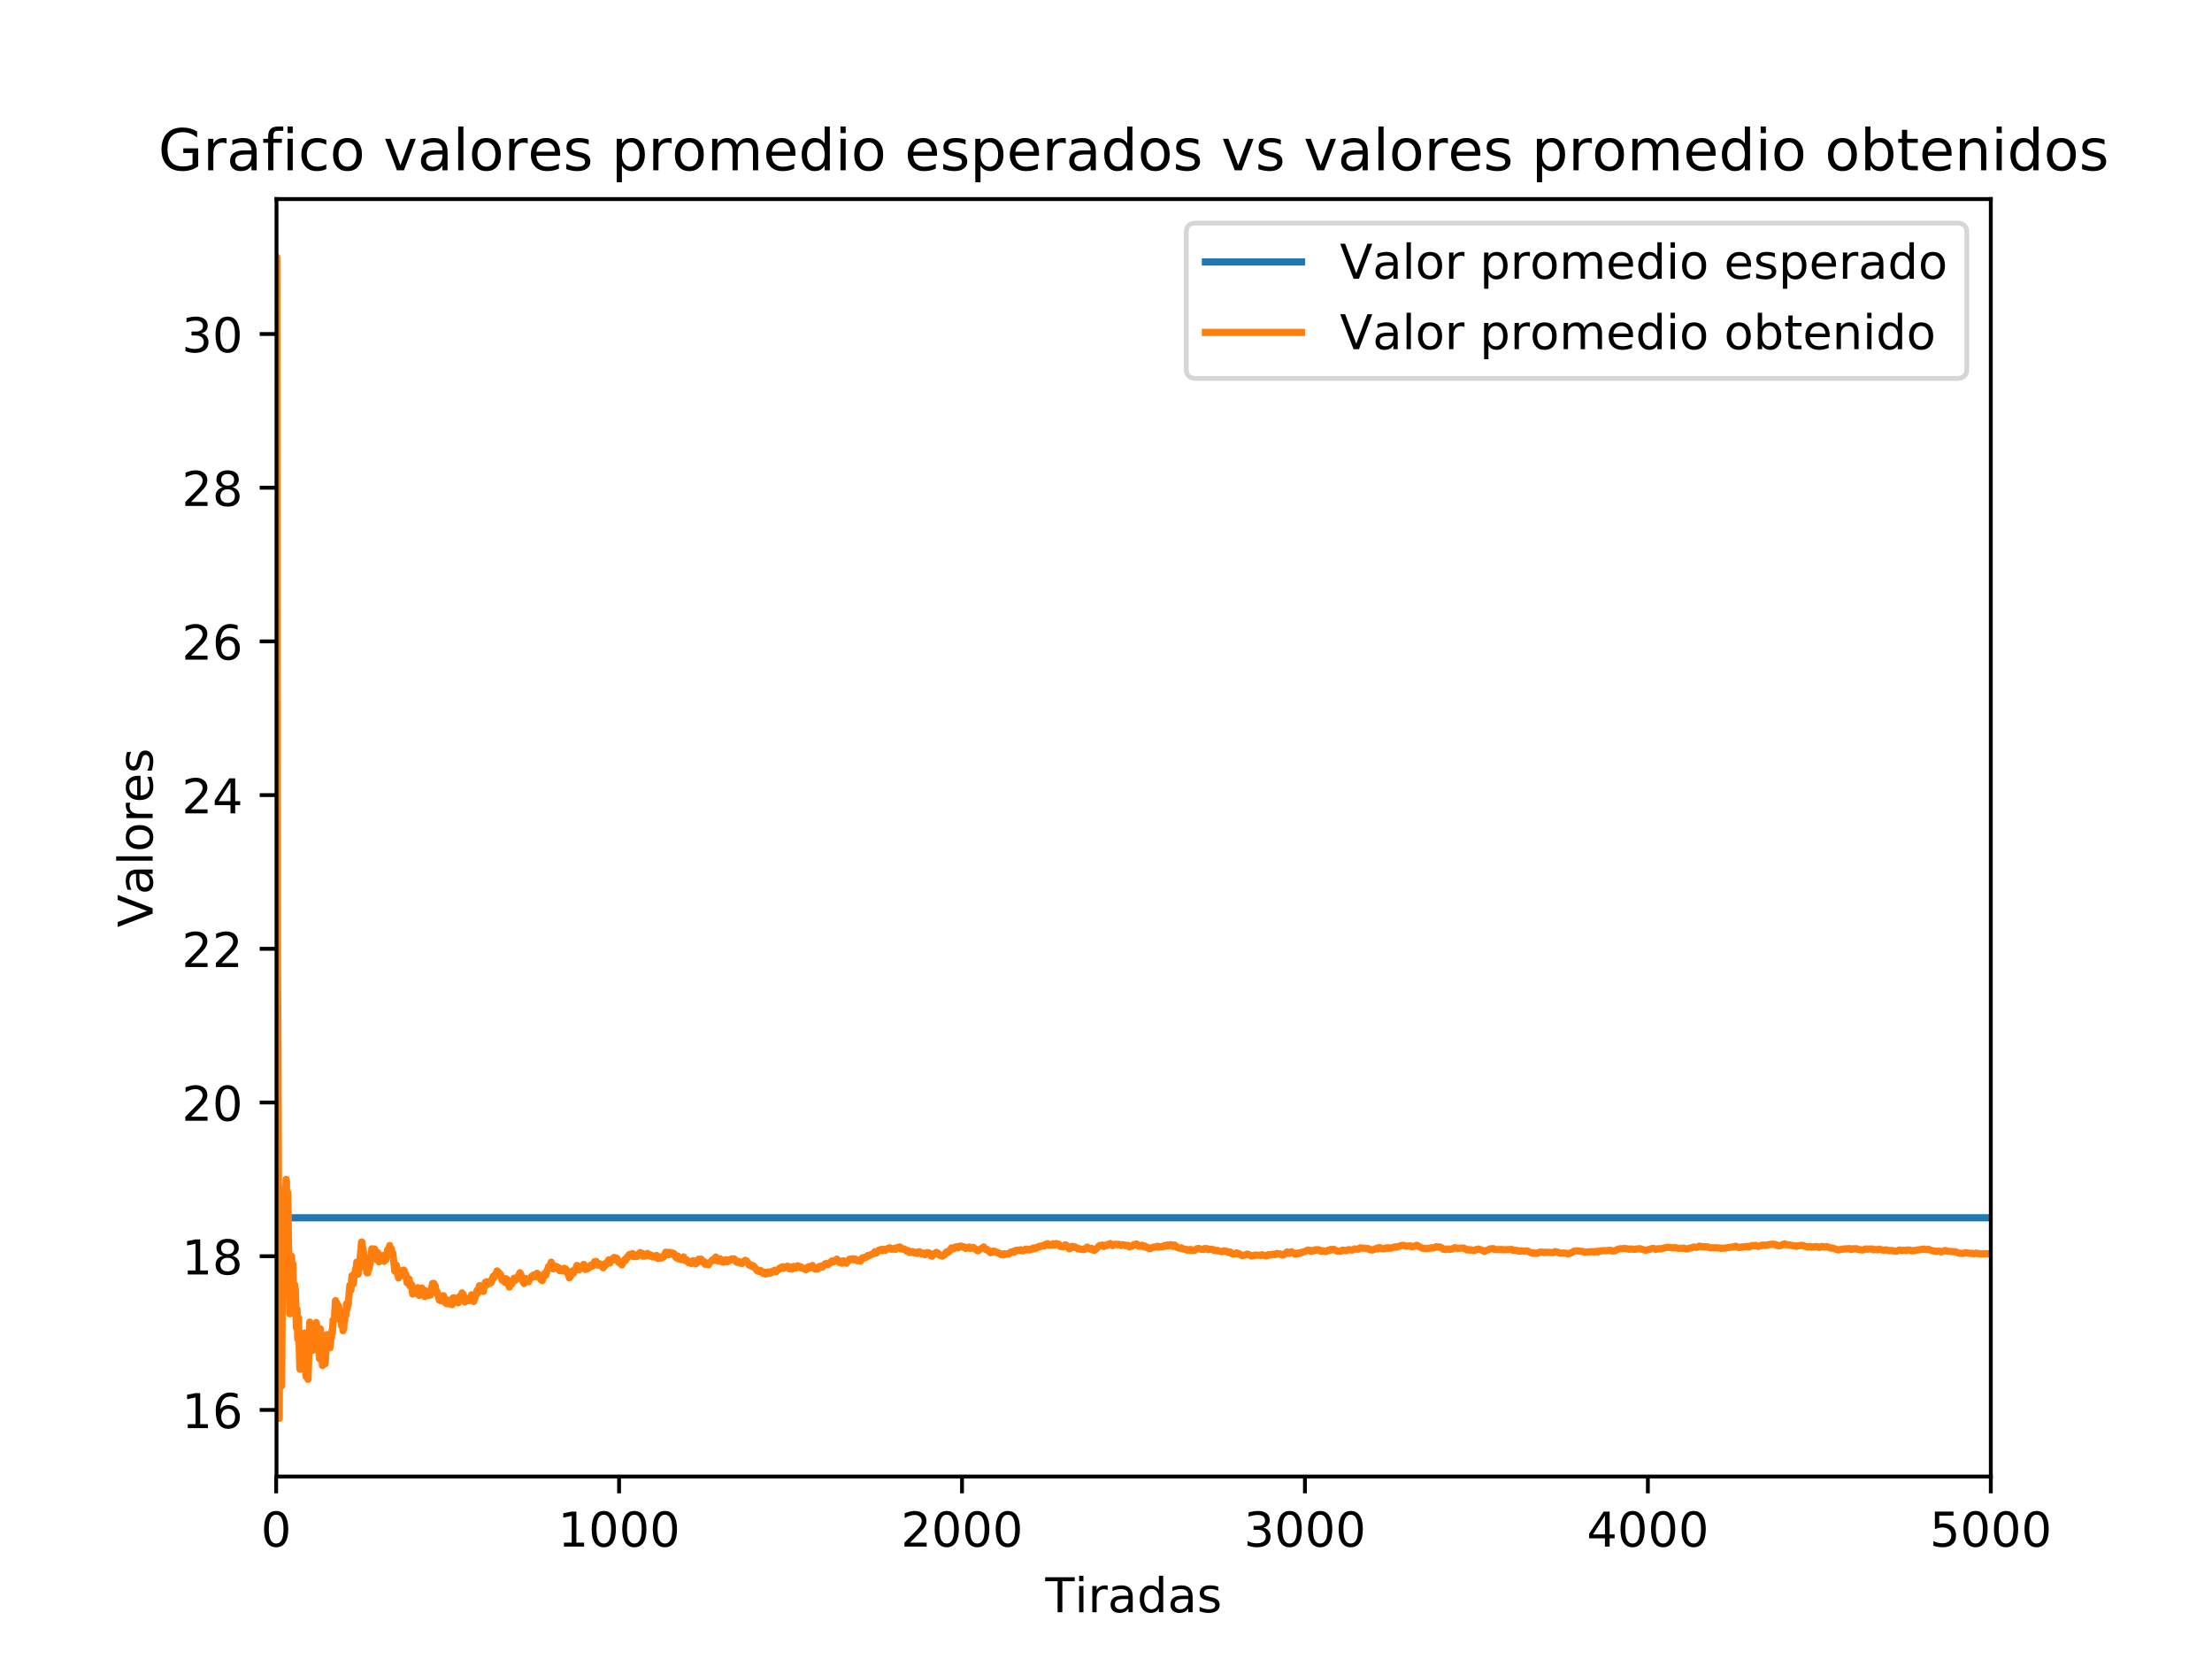 <?xml version="1.0" encoding="utf-8" standalone="no"?>
<!DOCTYPE svg PUBLIC "-//W3C//DTD SVG 1.1//EN"
  "http://www.w3.org/Graphics/SVG/1.1/DTD/svg11.dtd">
<!-- Created with matplotlib (http://matplotlib.org/) -->
<svg height="345.6pt" version="1.1" viewBox="0 0 460.8 345.6" width="460.8pt" xmlns="http://www.w3.org/2000/svg" xmlns:xlink="http://www.w3.org/1999/xlink">
 <defs>
  <style type="text/css">
*{stroke-linecap:butt;stroke-linejoin:round;}
  </style>
 </defs>
 <g id="figure_1">
  <g id="patch_1">
   <path d="M 0 345.6 
L 460.8 345.6 
L 460.8 0 
L 0 0 
z
" style="fill:#ffffff;"/>
  </g>
  <g id="axes_1">
   <g id="patch_2">
    <path d="M 57.6 307.584 
L 414.72 307.584 
L 414.72 41.472 
L 57.6 41.472 
z
" style="fill:#ffffff;"/>
   </g>
   <g id="matplotlib.axis_1">
    <g id="xtick_1">
     <g id="line2d_1">
      <defs>
       <path d="M 0 0 
L 0 3.5 
" id="m48eb319aa9" style="stroke:#000000;stroke-width:0.8;"/>
      </defs>
      <g>
       <use style="stroke:#000000;stroke-width:0.8;" x="57.529" xlink:href="#m48eb319aa9" y="307.584"/>
      </g>
     </g>
     <g id="text_1">
      <!-- 0 -->
      <defs>
       <path d="M 31.781 66.406 
Q 24.172 66.406 20.328 58.906 
Q 16.5 51.422 16.5 36.375 
Q 16.5 21.391 20.328 13.891 
Q 24.172 6.391 31.781 6.391 
Q 39.453 6.391 43.281 13.891 
Q 47.125 21.391 47.125 36.375 
Q 47.125 51.422 43.281 58.906 
Q 39.453 66.406 31.781 66.406 
z
M 31.781 74.219 
Q 44.047 74.219 50.516 64.516 
Q 56.984 54.828 56.984 36.375 
Q 56.984 17.969 50.516 8.266 
Q 44.047 -1.422 31.781 -1.422 
Q 19.531 -1.422 13.062 8.266 
Q 6.594 17.969 6.594 36.375 
Q 6.594 54.828 13.062 64.516 
Q 19.531 74.219 31.781 74.219 
z
" id="DejaVuSans-30"/>
      </defs>
      <g transform="translate(54.347 322.182)scale(0.1 -0.1)">
       <use xlink:href="#DejaVuSans-30"/>
      </g>
     </g>
    </g>
    <g id="xtick_2">
     <g id="line2d_2">
      <g>
       <use style="stroke:#000000;stroke-width:0.8;" x="128.967" xlink:href="#m48eb319aa9" y="307.584"/>
      </g>
     </g>
     <g id="text_2">
      <!-- 1000 -->
      <defs>
       <path d="M 12.406 8.297 
L 28.516 8.297 
L 28.516 63.922 
L 10.984 60.406 
L 10.984 69.391 
L 28.422 72.906 
L 38.281 72.906 
L 38.281 8.297 
L 54.391 8.297 
L 54.391 0 
L 12.406 0 
z
" id="DejaVuSans-31"/>
      </defs>
      <g transform="translate(116.242 322.182)scale(0.1 -0.1)">
       <use xlink:href="#DejaVuSans-31"/>
       <use x="63.623" xlink:href="#DejaVuSans-30"/>
       <use x="127.246" xlink:href="#DejaVuSans-30"/>
       <use x="190.869" xlink:href="#DejaVuSans-30"/>
      </g>
     </g>
    </g>
    <g id="xtick_3">
     <g id="line2d_3">
      <g>
       <use style="stroke:#000000;stroke-width:0.8;" x="200.405" xlink:href="#m48eb319aa9" y="307.584"/>
      </g>
     </g>
     <g id="text_3">
      <!-- 2000 -->
      <defs>
       <path d="M 19.188 8.297 
L 53.609 8.297 
L 53.609 0 
L 7.328 0 
L 7.328 8.297 
Q 12.938 14.109 22.625 23.891 
Q 32.328 33.688 34.812 36.531 
Q 39.547 41.844 41.422 45.531 
Q 43.312 49.219 43.312 52.781 
Q 43.312 58.594 39.234 62.25 
Q 35.156 65.922 28.609 65.922 
Q 23.969 65.922 18.812 64.312 
Q 13.672 62.703 7.812 59.422 
L 7.812 69.391 
Q 13.766 71.781 18.938 73 
Q 24.125 74.219 28.422 74.219 
Q 39.75 74.219 46.484 68.547 
Q 53.219 62.891 53.219 53.422 
Q 53.219 48.922 51.531 44.891 
Q 49.859 40.875 45.406 35.406 
Q 44.188 33.984 37.641 27.219 
Q 31.109 20.453 19.188 8.297 
z
" id="DejaVuSans-32"/>
      </defs>
      <g transform="translate(187.68 322.182)scale(0.1 -0.1)">
       <use xlink:href="#DejaVuSans-32"/>
       <use x="63.623" xlink:href="#DejaVuSans-30"/>
       <use x="127.246" xlink:href="#DejaVuSans-30"/>
       <use x="190.869" xlink:href="#DejaVuSans-30"/>
      </g>
     </g>
    </g>
    <g id="xtick_4">
     <g id="line2d_4">
      <g>
       <use style="stroke:#000000;stroke-width:0.8;" x="271.843" xlink:href="#m48eb319aa9" y="307.584"/>
      </g>
     </g>
     <g id="text_4">
      <!-- 3000 -->
      <defs>
       <path d="M 40.578 39.312 
Q 47.656 37.797 51.625 33 
Q 55.609 28.219 55.609 21.188 
Q 55.609 10.406 48.188 4.484 
Q 40.766 -1.422 27.094 -1.422 
Q 22.516 -1.422 17.656 -0.516 
Q 12.797 0.391 7.625 2.203 
L 7.625 11.719 
Q 11.719 9.328 16.594 8.109 
Q 21.484 6.891 26.812 6.891 
Q 36.078 6.891 40.938 10.547 
Q 45.797 14.203 45.797 21.188 
Q 45.797 27.641 41.281 31.266 
Q 36.766 34.906 28.719 34.906 
L 20.219 34.906 
L 20.219 43.016 
L 29.109 43.016 
Q 36.375 43.016 40.234 45.922 
Q 44.094 48.828 44.094 54.297 
Q 44.094 59.906 40.109 62.906 
Q 36.141 65.922 28.719 65.922 
Q 24.656 65.922 20.016 65.031 
Q 15.375 64.156 9.812 62.312 
L 9.812 71.094 
Q 15.438 72.656 20.344 73.438 
Q 25.25 74.219 29.594 74.219 
Q 40.828 74.219 47.359 69.109 
Q 53.906 64.016 53.906 55.328 
Q 53.906 49.266 50.438 45.094 
Q 46.969 40.922 40.578 39.312 
z
" id="DejaVuSans-33"/>
      </defs>
      <g transform="translate(259.118 322.182)scale(0.1 -0.1)">
       <use xlink:href="#DejaVuSans-33"/>
       <use x="63.623" xlink:href="#DejaVuSans-30"/>
       <use x="127.246" xlink:href="#DejaVuSans-30"/>
       <use x="190.869" xlink:href="#DejaVuSans-30"/>
      </g>
     </g>
    </g>
    <g id="xtick_5">
     <g id="line2d_5">
      <g>
       <use style="stroke:#000000;stroke-width:0.8;" x="343.282" xlink:href="#m48eb319aa9" y="307.584"/>
      </g>
     </g>
     <g id="text_5">
      <!-- 4000 -->
      <defs>
       <path d="M 37.797 64.312 
L 12.891 25.391 
L 37.797 25.391 
z
M 35.203 72.906 
L 47.609 72.906 
L 47.609 25.391 
L 58.016 25.391 
L 58.016 17.188 
L 47.609 17.188 
L 47.609 0 
L 37.797 0 
L 37.797 17.188 
L 4.891 17.188 
L 4.891 26.703 
z
" id="DejaVuSans-34"/>
      </defs>
      <g transform="translate(330.557 322.182)scale(0.1 -0.1)">
       <use xlink:href="#DejaVuSans-34"/>
       <use x="63.623" xlink:href="#DejaVuSans-30"/>
       <use x="127.246" xlink:href="#DejaVuSans-30"/>
       <use x="190.869" xlink:href="#DejaVuSans-30"/>
      </g>
     </g>
    </g>
    <g id="xtick_6">
     <g id="line2d_6">
      <g>
       <use style="stroke:#000000;stroke-width:0.8;" x="414.72" xlink:href="#m48eb319aa9" y="307.584"/>
      </g>
     </g>
     <g id="text_6">
      <!-- 5000 -->
      <defs>
       <path d="M 10.797 72.906 
L 49.516 72.906 
L 49.516 64.594 
L 19.828 64.594 
L 19.828 46.734 
Q 21.969 47.469 24.109 47.828 
Q 26.266 48.188 28.422 48.188 
Q 40.625 48.188 47.75 41.5 
Q 54.891 34.812 54.891 23.391 
Q 54.891 11.625 47.562 5.094 
Q 40.234 -1.422 26.906 -1.422 
Q 22.312 -1.422 17.547 -0.641 
Q 12.797 0.141 7.719 1.703 
L 7.719 11.625 
Q 12.109 9.234 16.797 8.062 
Q 21.484 6.891 26.703 6.891 
Q 35.156 6.891 40.078 11.328 
Q 45.016 15.766 45.016 23.391 
Q 45.016 31 40.078 35.438 
Q 35.156 39.891 26.703 39.891 
Q 22.75 39.891 18.812 39.016 
Q 14.891 38.141 10.797 36.281 
z
" id="DejaVuSans-35"/>
      </defs>
      <g transform="translate(401.995 322.182)scale(0.1 -0.1)">
       <use xlink:href="#DejaVuSans-35"/>
       <use x="63.623" xlink:href="#DejaVuSans-30"/>
       <use x="127.246" xlink:href="#DejaVuSans-30"/>
       <use x="190.869" xlink:href="#DejaVuSans-30"/>
      </g>
     </g>
    </g>
    <g id="text_7">
     <!-- Tiradas -->
     <defs>
      <path d="M -0.297 72.906 
L 61.375 72.906 
L 61.375 64.594 
L 35.5 64.594 
L 35.5 0 
L 25.594 0 
L 25.594 64.594 
L -0.297 64.594 
z
" id="DejaVuSans-54"/>
      <path d="M 9.422 54.688 
L 18.406 54.688 
L 18.406 0 
L 9.422 0 
z
M 9.422 75.984 
L 18.406 75.984 
L 18.406 64.594 
L 9.422 64.594 
z
" id="DejaVuSans-69"/>
      <path d="M 41.109 46.297 
Q 39.594 47.172 37.812 47.578 
Q 36.031 48 33.891 48 
Q 26.266 48 22.188 43.047 
Q 18.109 38.094 18.109 28.812 
L 18.109 0 
L 9.078 0 
L 9.078 54.688 
L 18.109 54.688 
L 18.109 46.188 
Q 20.953 51.172 25.484 53.578 
Q 30.031 56 36.531 56 
Q 37.453 56 38.578 55.875 
Q 39.703 55.766 41.062 55.516 
z
" id="DejaVuSans-72"/>
      <path d="M 34.281 27.484 
Q 23.391 27.484 19.188 25 
Q 14.984 22.516 14.984 16.5 
Q 14.984 11.719 18.141 8.906 
Q 21.297 6.109 26.703 6.109 
Q 34.188 6.109 38.703 11.406 
Q 43.219 16.703 43.219 25.484 
L 43.219 27.484 
z
M 52.203 31.203 
L 52.203 0 
L 43.219 0 
L 43.219 8.297 
Q 40.141 3.328 35.547 0.953 
Q 30.953 -1.422 24.312 -1.422 
Q 15.922 -1.422 10.953 3.297 
Q 6 8.016 6 15.922 
Q 6 25.141 12.172 29.828 
Q 18.359 34.516 30.609 34.516 
L 43.219 34.516 
L 43.219 35.406 
Q 43.219 41.609 39.141 45 
Q 35.062 48.391 27.688 48.391 
Q 23 48.391 18.547 47.266 
Q 14.109 46.141 10.016 43.891 
L 10.016 52.203 
Q 14.938 54.109 19.578 55.047 
Q 24.219 56 28.609 56 
Q 40.484 56 46.344 49.844 
Q 52.203 43.703 52.203 31.203 
z
" id="DejaVuSans-61"/>
      <path d="M 45.406 46.391 
L 45.406 75.984 
L 54.391 75.984 
L 54.391 0 
L 45.406 0 
L 45.406 8.203 
Q 42.578 3.328 38.25 0.953 
Q 33.938 -1.422 27.875 -1.422 
Q 17.969 -1.422 11.734 6.484 
Q 5.516 14.406 5.516 27.297 
Q 5.516 40.188 11.734 48.094 
Q 17.969 56 27.875 56 
Q 33.938 56 38.25 53.625 
Q 42.578 51.266 45.406 46.391 
z
M 14.797 27.297 
Q 14.797 17.391 18.875 11.75 
Q 22.953 6.109 30.078 6.109 
Q 37.203 6.109 41.297 11.75 
Q 45.406 17.391 45.406 27.297 
Q 45.406 37.203 41.297 42.844 
Q 37.203 48.484 30.078 48.484 
Q 22.953 48.484 18.875 42.844 
Q 14.797 37.203 14.797 27.297 
z
" id="DejaVuSans-64"/>
      <path d="M 44.281 53.078 
L 44.281 44.578 
Q 40.484 46.531 36.375 47.5 
Q 32.281 48.484 27.875 48.484 
Q 21.188 48.484 17.844 46.438 
Q 14.5 44.391 14.5 40.281 
Q 14.5 37.156 16.891 35.375 
Q 19.281 33.594 26.516 31.984 
L 29.594 31.297 
Q 39.156 29.25 43.188 25.516 
Q 47.219 21.781 47.219 15.094 
Q 47.219 7.469 41.188 3.016 
Q 35.156 -1.422 24.609 -1.422 
Q 20.219 -1.422 15.453 -0.562 
Q 10.688 0.297 5.422 2 
L 5.422 11.281 
Q 10.406 8.688 15.234 7.391 
Q 20.062 6.109 24.812 6.109 
Q 31.156 6.109 34.562 8.281 
Q 37.984 10.453 37.984 14.406 
Q 37.984 18.062 35.516 20.016 
Q 33.062 21.969 24.703 23.781 
L 21.578 24.516 
Q 13.234 26.266 9.516 29.906 
Q 5.812 33.547 5.812 39.891 
Q 5.812 47.609 11.281 51.797 
Q 16.75 56 26.812 56 
Q 31.781 56 36.172 55.266 
Q 40.578 54.547 44.281 53.078 
z
" id="DejaVuSans-73"/>
     </defs>
     <g transform="translate(217.757 335.861)scale(0.1 -0.1)">
      <use xlink:href="#DejaVuSans-54"/>
      <use x="61.037" xlink:href="#DejaVuSans-69"/>
      <use x="88.82" xlink:href="#DejaVuSans-72"/>
      <use x="129.934" xlink:href="#DejaVuSans-61"/>
      <use x="191.213" xlink:href="#DejaVuSans-64"/>
      <use x="254.689" xlink:href="#DejaVuSans-61"/>
      <use x="315.969" xlink:href="#DejaVuSans-73"/>
     </g>
    </g>
   </g>
   <g id="matplotlib.axis_2">
    <g id="ytick_1">
     <g id="line2d_7">
      <defs>
       <path d="M 0 0 
L -3.5 0 
" id="me70bf17f2b" style="stroke:#000000;stroke-width:0.8;"/>
      </defs>
      <g>
       <use style="stroke:#000000;stroke-width:0.8;" x="57.6" xlink:href="#me70bf17f2b" y="293.709"/>
      </g>
     </g>
     <g id="text_8">
      <!-- 16 -->
      <defs>
       <path d="M 33.016 40.375 
Q 26.375 40.375 22.484 35.828 
Q 18.609 31.297 18.609 23.391 
Q 18.609 15.531 22.484 10.953 
Q 26.375 6.391 33.016 6.391 
Q 39.656 6.391 43.531 10.953 
Q 47.406 15.531 47.406 23.391 
Q 47.406 31.297 43.531 35.828 
Q 39.656 40.375 33.016 40.375 
z
M 52.594 71.297 
L 52.594 62.312 
Q 48.875 64.062 45.094 64.984 
Q 41.312 65.922 37.594 65.922 
Q 27.828 65.922 22.672 59.328 
Q 17.531 52.734 16.797 39.406 
Q 19.672 43.656 24.016 45.922 
Q 28.375 48.188 33.594 48.188 
Q 44.578 48.188 50.953 41.516 
Q 57.328 34.859 57.328 23.391 
Q 57.328 12.156 50.688 5.359 
Q 44.047 -1.422 33.016 -1.422 
Q 20.359 -1.422 13.672 8.266 
Q 6.984 17.969 6.984 36.375 
Q 6.984 53.656 15.188 63.938 
Q 23.391 74.219 37.203 74.219 
Q 40.922 74.219 44.703 73.484 
Q 48.484 72.75 52.594 71.297 
z
" id="DejaVuSans-36"/>
      </defs>
      <g transform="translate(37.875 297.508)scale(0.1 -0.1)">
       <use xlink:href="#DejaVuSans-31"/>
       <use x="63.623" xlink:href="#DejaVuSans-36"/>
      </g>
     </g>
    </g>
    <g id="ytick_2">
     <g id="line2d_8">
      <g>
       <use style="stroke:#000000;stroke-width:0.8;" x="57.6" xlink:href="#me70bf17f2b" y="261.69"/>
      </g>
     </g>
     <g id="text_9">
      <!-- 18 -->
      <defs>
       <path d="M 31.781 34.625 
Q 24.75 34.625 20.719 30.859 
Q 16.703 27.094 16.703 20.516 
Q 16.703 13.922 20.719 10.156 
Q 24.75 6.391 31.781 6.391 
Q 38.812 6.391 42.859 10.172 
Q 46.922 13.969 46.922 20.516 
Q 46.922 27.094 42.891 30.859 
Q 38.875 34.625 31.781 34.625 
z
M 21.922 38.812 
Q 15.578 40.375 12.031 44.719 
Q 8.5 49.078 8.5 55.328 
Q 8.5 64.062 14.719 69.141 
Q 20.953 74.219 31.781 74.219 
Q 42.672 74.219 48.875 69.141 
Q 55.078 64.062 55.078 55.328 
Q 55.078 49.078 51.531 44.719 
Q 48 40.375 41.703 38.812 
Q 48.828 37.156 52.797 32.312 
Q 56.781 27.484 56.781 20.516 
Q 56.781 9.906 50.312 4.234 
Q 43.844 -1.422 31.781 -1.422 
Q 19.734 -1.422 13.25 4.234 
Q 6.781 9.906 6.781 20.516 
Q 6.781 27.484 10.781 32.312 
Q 14.797 37.156 21.922 38.812 
z
M 18.312 54.391 
Q 18.312 48.734 21.844 45.562 
Q 25.391 42.391 31.781 42.391 
Q 38.141 42.391 41.719 45.562 
Q 45.312 48.734 45.312 54.391 
Q 45.312 60.062 41.719 63.234 
Q 38.141 66.406 31.781 66.406 
Q 25.391 66.406 21.844 63.234 
Q 18.312 60.062 18.312 54.391 
z
" id="DejaVuSans-38"/>
      </defs>
      <g transform="translate(37.875 265.49)scale(0.1 -0.1)">
       <use xlink:href="#DejaVuSans-31"/>
       <use x="63.623" xlink:href="#DejaVuSans-38"/>
      </g>
     </g>
    </g>
    <g id="ytick_3">
     <g id="line2d_9">
      <g>
       <use style="stroke:#000000;stroke-width:0.8;" x="57.6" xlink:href="#me70bf17f2b" y="229.672"/>
      </g>
     </g>
     <g id="text_10">
      <!-- 20 -->
      <g transform="translate(37.875 233.471)scale(0.1 -0.1)">
       <use xlink:href="#DejaVuSans-32"/>
       <use x="63.623" xlink:href="#DejaVuSans-30"/>
      </g>
     </g>
    </g>
    <g id="ytick_4">
     <g id="line2d_10">
      <g>
       <use style="stroke:#000000;stroke-width:0.8;" x="57.6" xlink:href="#me70bf17f2b" y="197.653"/>
      </g>
     </g>
     <g id="text_11">
      <!-- 22 -->
      <g transform="translate(37.875 201.452)scale(0.1 -0.1)">
       <use xlink:href="#DejaVuSans-32"/>
       <use x="63.623" xlink:href="#DejaVuSans-32"/>
      </g>
     </g>
    </g>
    <g id="ytick_5">
     <g id="line2d_11">
      <g>
       <use style="stroke:#000000;stroke-width:0.8;" x="57.6" xlink:href="#me70bf17f2b" y="165.634"/>
      </g>
     </g>
     <g id="text_12">
      <!-- 24 -->
      <g transform="translate(37.875 169.433)scale(0.1 -0.1)">
       <use xlink:href="#DejaVuSans-32"/>
       <use x="63.623" xlink:href="#DejaVuSans-34"/>
      </g>
     </g>
    </g>
    <g id="ytick_6">
     <g id="line2d_12">
      <g>
       <use style="stroke:#000000;stroke-width:0.8;" x="57.6" xlink:href="#me70bf17f2b" y="133.615"/>
      </g>
     </g>
     <g id="text_13">
      <!-- 26 -->
      <g transform="translate(37.875 137.414)scale(0.1 -0.1)">
       <use xlink:href="#DejaVuSans-32"/>
       <use x="63.623" xlink:href="#DejaVuSans-36"/>
      </g>
     </g>
    </g>
    <g id="ytick_7">
     <g id="line2d_13">
      <g>
       <use style="stroke:#000000;stroke-width:0.8;" x="57.6" xlink:href="#me70bf17f2b" y="101.596"/>
      </g>
     </g>
     <g id="text_14">
      <!-- 28 -->
      <g transform="translate(37.875 105.395)scale(0.1 -0.1)">
       <use xlink:href="#DejaVuSans-32"/>
       <use x="63.623" xlink:href="#DejaVuSans-38"/>
      </g>
     </g>
    </g>
    <g id="ytick_8">
     <g id="line2d_14">
      <g>
       <use style="stroke:#000000;stroke-width:0.8;" x="57.6" xlink:href="#me70bf17f2b" y="69.577"/>
      </g>
     </g>
     <g id="text_15">
      <!-- 30 -->
      <g transform="translate(37.875 73.377)scale(0.1 -0.1)">
       <use xlink:href="#DejaVuSans-33"/>
       <use x="63.623" xlink:href="#DejaVuSans-30"/>
      </g>
     </g>
    </g>
    <g id="text_16">
     <!-- Valores -->
     <defs>
      <path d="M 28.609 0 
L 0.781 72.906 
L 11.078 72.906 
L 34.188 11.531 
L 57.328 72.906 
L 67.578 72.906 
L 39.797 0 
z
" id="DejaVuSans-56"/>
      <path d="M 9.422 75.984 
L 18.406 75.984 
L 18.406 0 
L 9.422 0 
z
" id="DejaVuSans-6c"/>
      <path d="M 30.609 48.391 
Q 23.391 48.391 19.188 42.75 
Q 14.984 37.109 14.984 27.297 
Q 14.984 17.484 19.156 11.844 
Q 23.344 6.203 30.609 6.203 
Q 37.797 6.203 41.984 11.859 
Q 46.188 17.531 46.188 27.297 
Q 46.188 37.016 41.984 42.703 
Q 37.797 48.391 30.609 48.391 
z
M 30.609 56 
Q 42.328 56 49.016 48.375 
Q 55.719 40.766 55.719 27.297 
Q 55.719 13.875 49.016 6.219 
Q 42.328 -1.422 30.609 -1.422 
Q 18.844 -1.422 12.172 6.219 
Q 5.516 13.875 5.516 27.297 
Q 5.516 40.766 12.172 48.375 
Q 18.844 56 30.609 56 
z
" id="DejaVuSans-6f"/>
      <path d="M 56.203 29.594 
L 56.203 25.203 
L 14.891 25.203 
Q 15.484 15.922 20.484 11.062 
Q 25.484 6.203 34.422 6.203 
Q 39.594 6.203 44.453 7.469 
Q 49.312 8.734 54.109 11.281 
L 54.109 2.781 
Q 49.266 0.734 44.188 -0.344 
Q 39.109 -1.422 33.891 -1.422 
Q 20.797 -1.422 13.156 6.188 
Q 5.516 13.812 5.516 26.812 
Q 5.516 40.234 12.766 48.109 
Q 20.016 56 32.328 56 
Q 43.359 56 49.781 48.891 
Q 56.203 41.797 56.203 29.594 
z
M 47.219 32.234 
Q 47.125 39.594 43.094 43.984 
Q 39.062 48.391 32.422 48.391 
Q 24.906 48.391 20.391 44.141 
Q 15.875 39.891 15.188 32.172 
z
" id="DejaVuSans-65"/>
     </defs>
     <g transform="translate(31.795 193.19)rotate(-90)scale(0.1 -0.1)">
      <use xlink:href="#DejaVuSans-56"/>
      <use x="68.299" xlink:href="#DejaVuSans-61"/>
      <use x="129.578" xlink:href="#DejaVuSans-6c"/>
      <use x="157.361" xlink:href="#DejaVuSans-6f"/>
      <use x="218.543" xlink:href="#DejaVuSans-72"/>
      <use x="259.625" xlink:href="#DejaVuSans-65"/>
      <use x="321.148" xlink:href="#DejaVuSans-73"/>
     </g>
    </g>
   </g>
   <g id="line2d_15">
    <path clip-path="url(#pdfc20275fa)" d="M 57.6 253.686 
L 414.72 253.686 
L 414.72 253.686 
" style="fill:none;stroke:#1f77b4;stroke-linecap:square;stroke-width:1.5;"/>
   </g>
   <g id="line2d_16">
    <path clip-path="url(#pdfc20275fa)" d="M 57.6 133.615 
L 57.671 53.568 
L 57.814 201.655 
L 57.886 213.662 
L 58.1 271.696 
L 58.172 295.488 
L 58.314 252.958 
L 58.386 264.359 
L 58.457 260.459 
L 58.529 281.13 
L 58.6 280.902 
L 58.672 288.706 
L 58.957 248.082 
L 59.1 263.873 
L 59.243 254.353 
L 59.386 251.223 
L 59.6 245.681 
L 59.672 246.215 
L 59.815 261.69 
L 59.957 248.506 
L 60.1 259.022 
L 60.315 270.721 
L 60.386 273.697 
L 60.458 271.843 
L 60.529 265.121 
L 60.6 270.998 
L 60.743 261.69 
L 60.815 266.563 
L 60.886 265.778 
L 61.029 263.324 
L 61.1 269.055 
L 61.172 268.282 
L 61.315 273.169 
L 61.386 267.62 
L 61.458 272.751 
L 61.529 268.552 
L 61.743 276.614 
L 61.815 275.832 
L 61.886 272.713 
L 62.029 278.97 
L 62.101 275.448 
L 62.172 274.498 
L 62.458 285.124 
L 62.529 285.247 
L 62.601 281.533 
L 62.672 284.593 
L 62.744 283.621 
L 62.815 285.055 
L 63.029 279.155 
L 63.172 282.158 
L 63.244 281.902 
L 63.315 282.048 
L 63.458 277.7 
L 63.744 286.717 
L 64.029 281.746 
L 64.172 287.34 
L 64.53 275.413 
L 64.672 279.621 
L 64.815 275.816 
L 64.958 280.163 
L 65.03 279.987 
L 65.101 280.267 
L 65.172 281.291 
L 65.387 276.827 
L 65.458 277.844 
L 65.53 275.842 
L 65.673 277.7 
L 65.887 275.51 
L 66.03 277.162 
L 66.101 276.499 
L 66.244 278.093 
L 66.315 280.303 
L 66.387 280.024 
L 66.53 283.036 
L 66.744 276.831 
L 66.816 277.946 
L 67.101 283.196 
L 67.173 284.459 
L 67.244 283.703 
L 67.316 281.556 
L 67.387 281.76 
L 67.53 282.731 
L 67.601 282.696 
L 67.673 282.435 
L 67.744 284.081 
L 68.101 278.024 
L 68.316 280.774 
L 68.387 279.28 
L 68.459 280.002 
L 68.53 279.363 
L 68.601 279.662 
L 68.673 280.778 
L 68.744 280.759 
L 68.816 280.436 
L 68.959 278.4 
L 69.03 278.694 
L 69.173 277.11 
L 69.244 277.7 
L 69.387 274.999 
L 69.53 275.127 
L 69.673 274.498 
L 69.887 270.944 
L 70.03 271.662 
L 70.102 273.061 
L 70.173 271.459 
L 70.387 274.676 
L 70.53 272.07 
L 70.602 272.538 
L 70.816 274.687 
L 70.959 273.697 
L 71.173 276.191 
L 71.316 275.045 
L 71.459 277.207 
L 71.53 275.658 
L 71.602 276.725 
L 71.745 274.643 
L 71.816 275.058 
L 71.959 273.262 
L 72.031 274.072 
L 72.173 271.608 
L 72.245 272.26 
L 72.316 272.673 
L 72.388 272.312 
L 72.459 271.265 
L 72.531 271.753 
L 72.888 267.722 
L 72.959 267.842 
L 73.102 268.74 
L 73.316 265.747 
L 73.388 265.873 
L 73.531 266.622 
L 73.602 267.454 
L 73.816 265.342 
L 73.888 265.605 
L 73.959 265.379 
L 74.102 264.244 
L 74.174 264.92 
L 74.317 262.917 
L 74.388 263.793 
L 74.459 263.852 
L 74.602 265.442 
L 74.745 263.152 
L 74.817 264.337 
L 75.317 258.733 
L 75.388 258.745 
L 75.531 260.166 
L 75.602 259.982 
L 76.174 264.083 
L 76.245 263.585 
L 76.46 265.134 
L 76.531 264.94 
L 76.603 265.168 
L 76.674 264.199 
L 76.745 264.309 
L 76.817 264.477 
L 77.031 263.508 
L 77.103 263.385 
L 77.46 260.141 
L 77.531 260.89 
L 77.603 260.665 
L 77.674 261.009 
L 77.746 260.672 
L 77.888 261.072 
L 77.96 260.963 
L 78.031 260.184 
L 78.46 262.401 
L 78.674 260.933 
L 78.96 262.864 
L 79.031 262.807 
L 79.103 261.955 
L 79.174 262.641 
L 79.246 262.112 
L 79.317 262.425 
L 79.389 261.586 
L 79.46 262.003 
L 79.532 262.002 
L 79.603 262.416 
L 79.817 261.536 
L 79.889 261.639 
L 80.032 262.758 
L 80.246 261.64 
L 80.317 261.59 
L 80.389 262.441 
L 80.603 261.195 
L 80.675 261.147 
L 80.746 260.36 
L 80.817 260.905 
L 80.889 260.515 
L 80.96 260.812 
L 81.175 259.465 
L 81.389 261.019 
L 81.532 260.118 
L 81.746 261.36 
L 81.818 260.984 
L 82.246 264.79 
L 82.318 264.597 
L 82.461 263.479 
L 82.532 263.657 
L 82.603 263.606 
L 82.889 265.794 
L 82.961 265.513 
L 83.032 266.22 
L 83.246 264.892 
L 83.389 264.919 
L 83.532 265.297 
L 83.604 264.892 
L 83.746 265.529 
L 83.961 264.589 
L 84.032 264.625 
L 84.104 264.961 
L 84.175 264.609 
L 84.389 265.906 
L 84.532 265.417 
L 84.818 267.264 
L 84.961 266.985 
L 85.032 267.055 
L 85.104 267.207 
L 85.247 266.477 
L 85.389 267.889 
L 85.461 267.545 
L 85.604 267.801 
L 85.675 267.785 
L 85.747 267.608 
L 85.961 269.574 
L 86.032 269.194 
L 86.104 268.734 
L 86.175 269.156 
L 86.318 268.841 
L 86.461 269.082 
L 86.533 268.433 
L 86.675 269.46 
L 86.747 269.245 
L 86.818 269.383 
L 87.033 268.241 
L 87.104 268.496 
L 87.318 269.868 
L 87.533 269.085 
L 87.604 269.296 
L 87.676 268.671 
L 87.747 268.768 
L 87.818 268.751 
L 87.89 268.32 
L 88.033 269.376 
L 88.104 269.134 
L 88.176 268.669 
L 88.247 269.174 
L 88.318 268.748 
L 88.533 270.101 
L 88.676 269.108 
L 88.747 269.603 
L 88.819 268.964 
L 88.89 269.203 
L 88.961 269.368 
L 89.033 269.314 
L 89.104 269.188 
L 89.176 269.243 
L 89.247 269.875 
L 89.319 269.605 
L 89.39 269.085 
L 89.461 269.247 
L 89.533 269.588 
L 89.604 269.356 
L 89.676 269.802 
L 90.104 267.378 
L 90.176 267.856 
L 90.247 268.052 
L 90.39 267.363 
L 90.533 268.517 
L 90.604 268.26 
L 90.676 267.901 
L 90.89 269.267 
L 90.962 269.011 
L 91.033 269.132 
L 91.319 270.084 
L 91.533 270.839 
L 91.676 270.398 
L 91.819 270.962 
L 92.105 269.927 
L 92.248 270.848 
L 92.39 269.925 
L 92.462 270.072 
L 92.676 271.289 
L 92.748 271.14 
L 92.819 271.445 
L 92.891 271.134 
L 93.033 271.579 
L 93.176 271.315 
L 93.319 270.829 
L 93.462 271.621 
L 93.748 270.911 
L 93.819 271.302 
L 93.891 271.095 
L 94.034 271.371 
L 94.176 271.802 
L 94.391 270.378 
L 94.462 270.887 
L 94.534 270.715 
L 94.605 270.358 
L 94.676 270.526 
L 94.748 270.817 
L 94.819 270.768 
L 95.034 271.235 
L 95.105 270.973 
L 95.177 271.26 
L 95.248 271.241 
L 95.319 271.223 
L 95.462 271.399 
L 95.748 270.069 
L 95.891 270.783 
L 96.248 269.341 
L 96.32 269.68 
L 96.391 269.518 
L 96.534 269.724 
L 96.82 271.238 
L 97.034 270.491 
L 97.177 270.921 
L 97.248 270.703 
L 97.32 270.974 
L 97.463 270.483 
L 97.534 270.467 
L 97.605 270.936 
L 97.677 270.436 
L 97.748 270.676 
L 97.82 270.405 
L 97.891 270.899 
L 97.963 270.742 
L 98.248 269.723 
L 98.534 270.309 
L 98.677 271.113 
L 98.963 270.385 
L 99.391 268.794 
L 99.463 268.945 
L 99.534 269.368 
L 99.891 267.819 
L 99.963 267.835 
L 100.106 268.271 
L 100.249 268.33 
L 100.32 268.158 
L 100.392 268.334 
L 100.463 268.163 
L 100.677 269.032 
L 100.892 267.941 
L 100.963 268.063 
L 101.106 267.123 
L 101.177 267.35 
L 101.249 267.524 
L 101.392 267.009 
L 101.535 267.59 
L 101.749 267.303 
L 101.82 267.423 
L 101.892 267.053 
L 101.963 267.379 
L 102.177 266.865 
L 102.249 267.24 
L 102.32 267.027 
L 102.392 267.069 
L 102.606 266.206 
L 102.678 266.149 
L 102.749 265.863 
L 102.82 266.236 
L 102.963 265.97 
L 103.035 265.963 
L 103.106 265.58 
L 103.178 265.649 
L 103.249 265.493 
L 103.321 265.661 
L 103.463 265.027 
L 103.535 264.748 
L 103.606 264.818 
L 103.963 265.163 
L 104.106 265.766 
L 104.249 265.46 
L 104.606 266.695 
L 104.749 266.219 
L 104.821 266.624 
L 104.892 266.471 
L 104.964 266.416 
L 105.035 266.602 
L 105.106 266.378 
L 105.249 267.179 
L 105.464 266.391 
L 105.607 266.519 
L 105.892 267.555 
L 106.107 268.118 
L 106.249 267.277 
L 106.321 267.48 
L 106.464 266.949 
L 106.535 267.081 
L 106.607 267.493 
L 106.75 266.825 
L 106.821 267.027 
L 106.892 266.903 
L 106.964 266.942 
L 107.107 266.258 
L 107.178 266.459 
L 107.321 266.721 
L 107.464 266.34 
L 107.535 266.493 
L 107.607 266.189 
L 107.678 266.365 
L 108.321 265.135 
L 108.393 265.355 
L 108.464 265.35 
L 108.821 266.685 
L 109.036 267.13 
L 109.107 267.012 
L 109.178 267.381 
L 109.464 266.315 
L 109.679 266.778 
L 109.821 266.48 
L 109.964 266.947 
L 110.036 266.896 
L 110.107 267.02 
L 110.179 266.621 
L 110.25 266.636 
L 110.822 265.811 
L 110.893 265.87 
L 110.964 266.035 
L 111.036 265.73 
L 111.107 265.938 
L 111.179 265.591 
L 111.25 265.608 
L 111.393 265.958 
L 111.464 265.698 
L 111.536 265.862 
L 111.607 265.793 
L 111.75 265.55 
L 111.822 265.524 
L 111.893 265.246 
L 112.179 266.085 
L 112.322 265.573 
L 112.393 265.755 
L 112.465 265.729 
L 112.679 266.564 
L 112.75 266.226 
L 112.965 266.786 
L 113.393 265.416 
L 113.465 265.534 
L 113.536 265.203 
L 113.679 265.662 
L 114.036 264.504 
L 114.108 264.48 
L 114.251 263.888 
L 114.322 263.966 
L 114.393 264.084 
L 114.608 263.474 
L 114.679 263.511 
L 114.822 262.928 
L 115.251 264.345 
L 115.394 263.884 
L 115.465 264.158 
L 115.536 264.017 
L 115.608 263.975 
L 115.679 263.736 
L 115.751 263.851 
L 115.965 264.195 
L 116.037 263.88 
L 116.251 264.359 
L 116.322 264.064 
L 116.394 264.236 
L 116.465 264.329 
L 116.608 264.71 
L 116.751 264.742 
L 116.894 264.484 
L 116.965 264.577 
L 117.037 264.362 
L 117.18 264.758 
L 117.394 264.327 
L 117.465 264.495 
L 117.537 264.206 
L 117.608 264.317 
L 117.68 264.637 
L 117.751 264.52 
L 117.822 264.346 
L 117.894 264.381 
L 118.108 265.145 
L 118.251 265.081 
L 118.608 266.203 
L 118.751 265.725 
L 118.823 265.907 
L 119.18 264.788 
L 119.251 264.952 
L 119.323 264.8 
L 119.466 265.236 
L 119.68 264.579 
L 119.751 264.484 
L 119.823 264.628 
L 120.18 263.625 
L 120.251 263.915 
L 120.323 263.767 
L 120.394 263.728 
L 120.68 264.516 
L 120.751 264.422 
L 120.894 263.892 
L 121.037 264.212 
L 121.109 264.227 
L 121.394 263.66 
L 121.466 263.569 
L 121.537 263.692 
L 121.609 263.386 
L 121.68 263.562 
L 121.752 263.596 
L 121.966 264.459 
L 122.109 264.241 
L 122.252 264.376 
L 122.466 263.839 
L 122.68 264.113 
L 122.823 263.862 
L 122.895 263.947 
L 123.109 263.521 
L 123.18 263.746 
L 123.252 263.692 
L 123.323 263.794 
L 123.466 263.546 
L 123.538 263.648 
L 123.823 262.95 
L 123.895 262.81 
L 123.966 262.981 
L 124.038 262.808 
L 124.109 262.893 
L 124.18 262.771 
L 124.466 263.553 
L 124.609 263.395 
L 124.681 263.189 
L 124.752 263.477 
L 124.823 263.237 
L 124.895 263.456 
L 124.966 263.268 
L 125.038 263.3 
L 125.323 263.816 
L 125.395 263.679 
L 125.466 263.778 
L 125.609 264.076 
L 125.681 264.09 
L 125.895 263.564 
L 125.966 263.679 
L 126.038 263.41 
L 126.109 263.475 
L 126.252 263.105 
L 126.324 263.353 
L 126.395 263.251 
L 126.824 262.433 
L 127.038 263.122 
L 127.395 262.46 
L 127.467 262.573 
L 127.752 262.081 
L 127.895 262.178 
L 127.967 261.95 
L 128.11 262.436 
L 128.181 262.289 
L 128.324 262.03 
L 128.395 262.094 
L 128.538 262.174 
L 128.895 262.972 
L 129.038 263.002 
L 129.11 263.16 
L 129.181 262.951 
L 129.253 263.046 
L 129.395 263.298 
L 129.467 263.28 
L 129.538 263.501 
L 129.61 263.436 
L 129.824 262.924 
L 130.181 262.352 
L 130.253 262.618 
L 130.538 262.051 
L 130.681 262.05 
L 130.753 261.768 
L 130.824 261.831 
L 131.11 261.333 
L 131.181 261.566 
L 131.253 261.365 
L 131.324 261.458 
L 131.396 261.474 
L 131.467 261.335 
L 131.539 261.474 
L 131.753 261.136 
L 131.967 261.798 
L 132.039 261.69 
L 132.182 261.552 
L 132.396 261.736 
L 132.467 261.614 
L 132.539 261.477 
L 132.61 261.523 
L 132.682 261.751 
L 132.967 261.251 
L 133.039 261.372 
L 133.11 261.115 
L 133.182 261.312 
L 133.325 260.936 
L 133.539 261.42 
L 133.61 261.405 
L 133.753 261.075 
L 133.896 261.421 
L 133.968 261.69 
L 134.182 261.467 
L 134.396 261.661 
L 134.539 261.26 
L 134.61 261.438 
L 134.682 261.246 
L 134.753 261.439 
L 134.896 261.114 
L 134.968 261.306 
L 135.039 261.189 
L 135.253 261.631 
L 135.539 261.426 
L 135.682 261.617 
L 135.753 261.588 
L 135.896 261.836 
L 136.111 261.632 
L 136.254 261.85 
L 136.396 261.879 
L 136.754 261.532 
L 137.039 262.165 
L 137.182 261.791 
L 137.397 262.12 
L 137.611 261.833 
L 137.754 262.075 
L 137.968 261.804 
L 138.111 261.903 
L 138.182 261.69 
L 138.254 261.846 
L 138.682 260.859 
L 138.897 260.875 
L 139.04 261.157 
L 139.111 261.017 
L 139.325 261.383 
L 139.468 260.881 
L 139.54 261.035 
L 139.754 261.231 
L 139.897 260.982 
L 139.968 261.122 
L 140.04 261.011 
L 140.254 261.331 
L 140.326 261.083 
L 140.397 261.166 
L 140.683 261.787 
L 140.897 262.02 
L 141.183 261.649 
L 141.397 262.263 
L 141.469 262.058 
L 141.54 262.208 
L 141.683 262.098 
L 141.754 262.274 
L 141.826 262.233 
L 141.897 262.192 
L 141.969 262.422 
L 142.111 262.123 
L 142.183 262.19 
L 142.397 261.839 
L 142.754 262.616 
L 142.897 262.548 
L 142.969 262.4 
L 143.04 262.453 
L 143.469 263.061 
L 143.683 262.805 
L 143.826 262.883 
L 143.897 262.842 
L 144.04 263.237 
L 144.398 262.612 
L 144.683 263.147 
L 144.898 263.065 
L 144.969 263.26 
L 145.04 263.219 
L 145.398 262.549 
L 145.469 262.536 
L 145.541 262.314 
L 145.612 262.366 
L 145.755 262.727 
L 145.969 262.311 
L 146.041 262.298 
L 146.326 262.862 
L 146.398 262.681 
L 146.469 262.745 
L 146.612 262.782 
L 146.898 263.38 
L 146.969 263.199 
L 147.041 263.249 
L 147.255 263.207 
L 147.326 263.321 
L 147.469 263.102 
L 147.612 263.455 
L 147.755 263.199 
L 147.898 262.956 
L 148.041 262.84 
L 148.398 262.471 
L 148.47 262.621 
L 148.541 262.557 
L 148.612 262.569 
L 148.755 262.305 
L 148.827 262.467 
L 149.112 261.853 
L 149.184 262.077 
L 149.255 262.027 
L 149.398 262.263 
L 149.541 262.685 
L 149.613 262.585 
L 149.684 262.509 
L 149.755 262.695 
L 149.97 262.309 
L 150.041 262.222 
L 150.47 262.896 
L 150.541 262.834 
L 150.613 262.612 
L 150.756 262.929 
L 150.97 262.596 
L 151.184 262.423 
L 151.47 262.871 
L 151.541 262.651 
L 151.613 262.821 
L 151.899 262.454 
L 151.97 262.55 
L 152.041 262.489 
L 152.327 262.475 
L 152.47 262.232 
L 152.756 262.303 
L 152.899 262.23 
L 153.327 262.586 
L 153.47 262.942 
L 153.542 262.87 
L 153.613 262.762 
L 153.684 262.82 
L 153.756 262.831 
L 153.827 262.997 
L 153.899 262.794 
L 153.97 262.876 
L 154.042 262.84 
L 154.185 263.134 
L 154.327 262.907 
L 154.399 263.001 
L 154.542 263.211 
L 154.756 262.961 
L 155.256 262.533 
L 155.47 262.753 
L 155.542 262.706 
L 155.828 263.191 
L 155.899 263.155 
L 156.042 263.513 
L 156.113 263.361 
L 156.328 263.658 
L 156.471 263.609 
L 156.542 263.55 
L 156.756 263.869 
L 156.971 263.715 
L 157.756 264.737 
L 157.828 264.552 
L 157.971 264.844 
L 158.185 264.758 
L 158.257 264.881 
L 158.399 264.627 
L 158.685 265.06 
L 158.757 264.876 
L 158.971 265.152 
L 159.042 265.273 
L 159.257 265.041 
L 159.471 265.415 
L 159.757 265.226 
L 159.828 265.301 
L 160.043 264.97 
L 160.257 265.22 
L 160.328 265.072 
L 160.4 265.215 
L 160.543 264.988 
L 160.614 265.141 
L 160.828 264.846 
L 161.043 264.983 
L 161.328 264.621 
L 161.686 264.908 
L 161.9 264.583 
L 162.043 264.601 
L 162.4 264.188 
L 162.471 264.273 
L 162.614 264.074 
L 162.757 264.201 
L 162.971 264.066 
L 163.043 263.869 
L 163.114 263.943 
L 163.257 264.2 
L 163.329 264.09 
L 163.4 263.948 
L 163.472 264.011 
L 163.614 263.965 
L 163.757 263.919 
L 163.972 263.925 
L 164.043 263.752 
L 164.4 264.291 
L 164.686 263.932 
L 164.972 264.383 
L 165.4 263.811 
L 165.543 264.009 
L 165.758 263.941 
L 165.829 264.119 
L 165.9 264.023 
L 166.186 263.68 
L 166.329 263.992 
L 166.401 263.938 
L 166.472 264 
L 166.686 263.849 
L 166.901 264.116 
L 167.043 264.113 
L 167.115 264.049 
L 167.186 264.193 
L 167.258 264.129 
L 167.544 264.31 
L 167.829 264.48 
L 167.901 264.291 
L 167.972 264.466 
L 168.044 264.35 
L 168.115 264.338 
L 168.329 263.92 
L 168.472 264.02 
L 168.544 263.843 
L 168.615 263.955 
L 168.687 264.129 
L 168.758 264.045 
L 168.829 264.074 
L 169.258 263.635 
L 169.544 264.161 
L 169.687 264.178 
L 169.83 264.389 
L 169.972 264.253 
L 170.115 264.149 
L 170.33 264.367 
L 170.544 264.018 
L 170.615 264.006 
L 170.687 263.833 
L 170.758 263.943 
L 170.973 263.838 
L 171.044 263.846 
L 171.115 263.724 
L 171.33 263.942 
L 171.758 263.452 
L 171.83 263.421 
L 171.901 263.26 
L 172.044 263.378 
L 172.116 263.217 
L 172.187 263.296 
L 172.544 263.421 
L 172.973 262.949 
L 173.044 263.027 
L 173.259 262.698 
L 173.33 262.836 
L 173.401 262.796 
L 173.473 262.667 
L 173.616 262.882 
L 173.902 262.575 
L 174.044 262.515 
L 174.116 262.603 
L 174.33 262.288 
L 174.616 262.609 
L 174.83 262.987 
L 174.973 262.869 
L 175.045 262.917 
L 175.116 262.741 
L 175.402 263.146 
L 175.687 262.649 
L 175.759 262.793 
L 175.902 262.966 
L 176.045 262.819 
L 176.33 263.154 
L 176.831 262.429 
L 176.902 262.562 
L 177.045 262.293 
L 177.116 262.36 
L 177.188 262.417 
L 177.402 262.301 
L 177.473 262.282 
L 177.545 262.415 
L 177.616 262.338 
L 177.688 262.214 
L 177.759 262.271 
L 177.902 262.46 
L 177.974 262.317 
L 178.116 262.269 
L 178.259 262.448 
L 178.474 262.494 
L 178.616 262.644 
L 178.759 262.473 
L 179.259 262.696 
L 179.688 262.009 
L 179.974 262.073 
L 180.188 261.905 
L 180.26 262.017 
L 180.331 261.849 
L 180.402 261.904 
L 180.76 261.56 
L 180.902 261.514 
L 181.045 261.57 
L 181.76 261.212 
L 181.974 261.176 
L 182.26 260.746 
L 182.331 260.884 
L 182.546 261.032 
L 182.831 260.759 
L 183.117 260.397 
L 183.331 260.363 
L 183.474 260.374 
L 183.546 260.411 
L 183.617 260.266 
L 183.76 260.513 
L 184.117 260.245 
L 184.332 260.383 
L 184.403 260.356 
L 184.474 260.456 
L 184.76 260.18 
L 185.26 259.953 
L 185.332 260.08 
L 185.403 259.955 
L 185.617 260.244 
L 185.975 260.23 
L 186.117 260.125 
L 186.189 260.161 
L 186.332 260.03 
L 186.546 260.272 
L 186.832 259.921 
L 187.26 259.874 
L 187.403 259.753 
L 187.475 259.745 
L 187.689 260.161 
L 187.761 260.004 
L 188.261 260.264 
L 188.404 260.187 
L 188.904 260.672 
L 189.118 260.5 
L 189.475 260.928 
L 189.689 260.73 
L 189.761 260.851 
L 189.832 260.783 
L 189.904 260.8 
L 190.047 260.706 
L 190.261 260.932 
L 190.332 260.803 
L 190.547 261.02 
L 190.69 261.02 
L 190.761 260.918 
L 190.975 261.099 
L 191.047 261.116 
L 191.261 260.792 
L 191.475 260.888 
L 191.547 260.76 
L 191.833 261.06 
L 191.904 261.061 
L 191.975 261.214 
L 192.047 261.061 
L 192.118 261.172 
L 192.19 261.121 
L 192.333 261.037 
L 192.69 261.386 
L 193.118 260.931 
L 193.19 261.067 
L 193.333 260.949 
L 193.547 261.018 
L 193.976 261.648 
L 194.19 261.682 
L 194.547 261.164 
L 194.619 261.24 
L 194.69 261.165 
L 194.833 261.082 
L 194.976 260.925 
L 195.047 261.05 
L 195.119 260.901 
L 195.262 261.117 
L 195.333 261.026 
L 195.69 261.425 
L 195.833 261.467 
L 195.976 261.591 
L 196.119 261.608 
L 196.262 261.674 
L 196.476 261.468 
L 196.547 261.518 
L 196.69 261.362 
L 196.762 261.386 
L 197.19 260.773 
L 197.405 260.938 
L 197.476 260.922 
L 197.69 260.654 
L 197.833 260.582 
L 198.191 259.967 
L 198.619 260.166 
L 198.762 259.876 
L 198.833 259.95 
L 198.976 259.895 
L 199.048 259.888 
L 199.191 259.729 
L 199.262 259.842 
L 199.334 259.722 
L 199.548 259.967 
L 199.762 259.736 
L 199.834 259.753 
L 199.977 259.587 
L 200.119 259.605 
L 200.191 259.59 
L 200.262 259.727 
L 200.334 259.616 
L 200.405 259.689 
L 200.477 259.682 
L 200.691 259.861 
L 200.762 259.734 
L 200.834 259.807 
L 200.977 259.785 
L 201.191 260.074 
L 201.405 260.005 
L 201.834 259.867 
L 201.905 259.765 
L 202.12 260.069 
L 202.191 259.975 
L 202.548 260.026 
L 202.763 259.856 
L 203.62 260.54 
L 203.763 260.431 
L 203.834 260.51 
L 204.048 260.285 
L 204.834 259.881 
L 204.906 259.75 
L 205.192 260.11 
L 205.334 260.181 
L 205.477 260.384 
L 205.62 260.277 
L 205.834 260.456 
L 206.335 260.968 
L 206.835 260.633 
L 206.906 260.772 
L 206.977 260.803 
L 207.12 260.651 
L 207.192 260.75 
L 207.263 260.674 
L 207.692 260.936 
L 207.835 260.907 
L 208.549 261.357 
L 208.692 261.199 
L 208.906 261.343 
L 208.978 261.283 
L 209.049 261.419 
L 209.121 261.351 
L 209.335 261.163 
L 209.406 261.254 
L 209.478 261.194 
L 210.192 261.233 
L 210.549 260.831 
L 210.835 260.81 
L 211.192 260.648 
L 211.335 260.828 
L 211.621 260.458 
L 211.907 260.542 
L 212.121 260.433 
L 212.55 260.362 
L 212.621 260.474 
L 212.693 260.356 
L 212.907 260.491 
L 213.05 260.573 
L 213.478 260.385 
L 213.621 260.247 
L 213.693 260.321 
L 213.764 260.226 
L 213.978 260.338 
L 214.121 260.23 
L 214.264 260.311 
L 214.336 260.399 
L 214.407 260.269 
L 214.478 260.328 
L 214.621 260.373 
L 214.907 260.135 
L 215.193 260.08 
L 215.264 259.972 
L 215.336 260.045 
L 215.407 260.176 
L 215.479 260.09 
L 215.621 260.034 
L 215.693 259.912 
L 215.764 260.006 
L 215.907 260.001 
L 216.05 259.923 
L 216.479 259.625 
L 216.55 259.749 
L 216.622 259.677 
L 216.907 259.552 
L 217.193 259.577 
L 217.407 259.473 
L 217.479 259.567 
L 217.693 259.298 
L 217.765 259.406 
L 217.908 259.18 
L 217.979 259.26 
L 218.265 259.072 
L 218.55 259.389 
L 219.051 259.283 
L 219.193 259.391 
L 219.408 259.09 
L 219.551 259.297 
L 219.622 259.242 
L 219.765 259.35 
L 220.051 259.051 
L 220.194 259.215 
L 220.336 259.161 
L 220.408 259.24 
L 220.479 259.15 
L 220.908 259.66 
L 220.979 259.584 
L 221.122 259.684 
L 221.408 259.625 
L 221.551 259.717 
L 221.908 259.311 
L 221.98 259.423 
L 222.051 259.375 
L 222.194 259.447 
L 222.48 259.784 
L 222.765 260.147 
L 223.337 259.656 
L 223.408 259.643 
L 223.551 259.886 
L 223.623 259.797 
L 223.837 259.717 
L 223.98 259.801 
L 224.48 260.101 
L 224.551 260.15 
L 224.623 260.041 
L 224.837 260.2 
L 225.837 260.318 
L 226.194 259.995 
L 226.409 259.902 
L 226.48 259.795 
L 226.552 259.863 
L 226.837 260.002 
L 227.052 260.179 
L 227.266 260.093 
L 227.337 260.034 
L 227.623 260.352 
L 227.695 260.413 
L 227.837 260.314 
L 227.98 260.483 
L 228.409 260.104 
L 229.052 259.47 
L 229.266 259.553 
L 229.623 259.358 
L 229.981 259.668 
L 230.338 259.4 
L 230.624 259.464 
L 230.909 259.19 
L 231.124 259.141 
L 231.266 259.044 
L 231.767 259.472 
L 232.124 259.221 
L 232.338 259.237 
L 232.481 259.193 
L 232.767 259.315 
L 233.052 259.201 
L 233.195 259.275 
L 233.481 259.415 
L 233.624 259.463 
L 233.838 259.29 
L 234.267 259.393 
L 234.481 259.506 
L 234.553 259.397 
L 234.624 259.475 
L 234.767 259.445 
L 234.981 259.428 
L 235.267 259.754 
L 235.481 259.602 
L 235.553 259.647 
L 235.624 259.545 
L 235.767 259.618 
L 236.196 259.271 
L 236.267 259.348 
L 236.41 259.254 
L 236.553 259.333 
L 236.767 259.132 
L 237.267 259.629 
L 237.696 259.583 
L 237.91 259.401 
L 238.196 259.608 
L 238.339 259.736 
L 238.482 259.554 
L 238.767 259.816 
L 238.982 259.938 
L 239.053 259.844 
L 239.125 259.902 
L 239.41 260.125 
L 239.553 260.05 
L 239.696 260.083 
L 240.268 259.8 
L 240.696 259.786 
L 240.982 259.695 
L 241.054 259.715 
L 241.125 259.604 
L 241.196 259.673 
L 241.339 259.793 
L 241.554 259.714 
L 241.839 259.748 
L 242.054 259.695 
L 242.411 259.668 
L 242.625 259.454 
L 242.839 259.61 
L 243.197 259.343 
L 243.482 259.562 
L 243.697 259.344 
L 243.768 259.455 
L 243.84 259.364 
L 243.911 259.285 
L 243.982 259.353 
L 244.411 259.646 
L 244.697 259.35 
L 245.126 259.788 
L 245.626 260.012 
L 245.768 259.989 
L 245.911 260.027 
L 246.054 259.931 
L 246.269 260.085 
L 246.411 260.134 
L 246.554 260.208 
L 247.054 260.248 
L 247.269 260.419 
L 247.412 260.407 
L 247.626 260.373 
L 247.697 260.325 
L 247.769 260.416 
L 247.983 260.279 
L 248.197 260.461 
L 248.412 260.354 
L 248.555 260.475 
L 248.697 260.44 
L 248.84 260.471 
L 249.34 260.134 
L 249.483 260.094 
L 249.769 260.084 
L 249.912 260.121 
L 250.055 260.217 
L 250.198 260.212 
L 250.412 260.303 
L 250.698 260.198 
L 250.769 260.282 
L 250.912 260.099 
L 251.055 260.189 
L 251.269 260.091 
L 251.412 260.104 
L 251.698 260.324 
L 252.055 260.221 
L 252.698 260.302 
L 252.841 260.449 
L 252.984 260.397 
L 253.269 260.539 
L 253.484 260.529 
L 253.627 260.477 
L 253.77 260.566 
L 254.27 260.731 
L 254.77 260.734 
L 254.913 260.56 
L 254.984 260.613 
L 255.127 260.608 
L 255.27 260.609 
L 255.555 260.726 
L 255.698 260.698 
L 255.913 260.935 
L 256.198 260.81 
L 256.413 260.885 
L 256.699 261.208 
L 256.841 261.168 
L 257.199 261.215 
L 257.341 261.158 
L 257.484 261.141 
L 257.627 260.993 
L 257.984 261.24 
L 258.056 261.143 
L 258.127 261.223 
L 258.27 261.257 
L 258.699 261.554 
L 259.342 261.43 
L 259.485 261.407 
L 259.627 261.306 
L 259.842 261.244 
L 260.128 261.352 
L 260.699 261.657 
L 261.342 261.5 
L 261.485 261.438 
L 261.628 261.517 
L 261.842 261.45 
L 262.128 261.489 
L 262.271 261.473 
L 262.628 261.551 
L 262.914 261.384 
L 263.771 261.629 
L 263.985 261.491 
L 264.057 261.557 
L 264.271 261.347 
L 264.414 261.425 
L 264.842 261.348 
L 264.914 261.426 
L 264.985 261.349 
L 265.271 261.277 
L 265.628 261.366 
L 265.985 261.114 
L 266.128 261.23 
L 266.2 261.142 
L 266.271 261.214 
L 266.628 261.198 
L 267.128 261.45 
L 267.2 261.363 
L 267.271 261.44 
L 267.557 261.271 
L 268.129 260.8 
L 268.486 261.105 
L 268.629 261.073 
L 268.914 260.798 
L 268.986 260.857 
L 269.057 260.766 
L 269.129 260.836 
L 269.7 261.167 
L 269.772 261.265 
L 269.843 261.2 
L 269.915 261.243 
L 270.129 261.077 
L 270.2 261.153 
L 270.343 261.067 
L 270.486 261.164 
L 270.772 260.977 
L 271.058 260.973 
L 271.272 260.829 
L 271.343 260.867 
L 271.558 260.766 
L 271.772 260.745 
L 272.486 260.387 
L 272.629 260.436 
L 272.844 260.458 
L 273.129 260.698 
L 273.272 260.657 
L 273.487 260.515 
L 273.629 260.584 
L 273.772 260.4 
L 273.844 260.48 
L 274.129 260.344 
L 274.272 260.413 
L 274.344 260.335 
L 274.415 260.409 
L 274.63 260.331 
L 274.987 260.465 
L 275.201 260.692 
L 275.415 260.536 
L 275.63 260.647 
L 275.701 260.563 
L 275.773 260.632 
L 275.987 260.706 
L 276.13 260.66 
L 276.201 260.733 
L 276.273 260.66 
L 276.487 260.588 
L 276.63 260.458 
L 276.773 260.501 
L 276.987 260.476 
L 277.201 260.269 
L 277.416 260.385 
L 277.63 260.324 
L 277.844 260.247 
L 278.059 260.373 
L 278.559 260.619 
L 278.773 260.672 
L 279.273 260.679 
L 279.63 260.429 
L 280.202 260.473 
L 280.345 260.53 
L 280.916 260.329 
L 281.702 260.42 
L 281.916 260.324 
L 282.202 260.168 
L 282.559 260.232 
L 282.702 260.212 
L 282.845 260.234 
L 282.988 260.219 
L 283.345 259.953 
L 283.559 259.995 
L 284.417 260.017 
L 284.559 260.083 
L 284.702 260.11 
L 284.845 260.156 
L 284.988 260.091 
L 285.131 260.168 
L 285.417 260.37 
L 285.702 260.317 
L 285.917 260.413 
L 286.845 260.015 
L 286.988 260.145 
L 287.274 259.903 
L 287.488 260.024 
L 287.56 259.94 
L 287.774 260.081 
L 288.346 260.144 
L 288.56 260.012 
L 288.846 259.945 
L 289.06 260.07 
L 289.203 259.908 
L 289.274 259.978 
L 289.417 259.954 
L 289.703 260.03 
L 289.774 259.952 
L 289.846 260.031 
L 290.06 259.939 
L 290.56 259.747 
L 290.846 259.818 
L 291.132 259.703 
L 291.275 259.699 
L 291.989 259.437 
L 292.203 259.478 
L 292.346 259.401 
L 292.489 259.456 
L 292.632 259.487 
L 292.846 259.605 
L 293.418 259.543 
L 293.561 259.587 
L 293.775 259.531 
L 294.061 259.718 
L 294.704 259.612 
L 295.132 259.418 
L 296.347 260.038 
L 296.49 260.039 
L 296.704 260.108 
L 296.847 260.061 
L 296.99 260.109 
L 297.418 260.031 
L 297.776 260.024 
L 297.918 259.968 
L 298.061 260.017 
L 298.418 259.905 
L 298.633 259.978 
L 298.847 259.889 
L 298.99 259.834 
L 299.204 259.689 
L 299.561 259.762 
L 299.704 259.787 
L 299.99 259.785 
L 300.204 259.852 
L 300.633 260.237 
L 300.704 260.157 
L 300.776 260.233 
L 300.99 260.192 
L 301.133 260.301 
L 301.419 260.194 
L 301.633 260.2 
L 301.776 260.187 
L 301.919 260.212 
L 301.99 260.296 
L 302.062 260.226 
L 302.49 260.206 
L 303.062 259.911 
L 303.776 260.046 
L 304.919 259.994 
L 305.634 260.4 
L 305.991 260.305 
L 306.205 260.421 
L 306.42 260.362 
L 306.848 260.443 
L 307.277 260.445 
L 307.563 260.277 
L 307.848 260.26 
L 307.991 260.193 
L 308.92 260.512 
L 309.206 260.7 
L 309.849 260.412 
L 310.063 260.341 
L 310.206 260.287 
L 310.42 260.171 
L 310.563 260.136 
L 311.063 260.107 
L 311.42 260.316 
L 311.635 260.286 
L 311.777 260.314 
L 312.635 260.292 
L 312.849 260.351 
L 313.135 260.299 
L 313.421 260.372 
L 313.635 260.342 
L 314.921 260.277 
L 315.206 260.456 
L 315.349 260.413 
L 315.564 260.432 
L 315.707 260.459 
L 316.064 260.509 
L 316.349 260.643 
L 316.707 260.636 
L 316.85 260.561 
L 317.564 260.652 
L 317.707 260.657 
L 317.85 260.662 
L 318.064 260.589 
L 318.207 260.672 
L 318.35 260.656 
L 318.636 260.845 
L 318.778 260.885 
L 319.278 261.105 
L 319.493 260.931 
L 319.779 261.11 
L 320.064 261.111 
L 320.207 261.024 
L 320.35 261.038 
L 320.779 260.83 
L 320.993 260.84 
L 321.564 260.863 
L 321.707 260.941 
L 321.922 260.843 
L 322.207 260.869 
L 322.636 260.879 
L 322.85 260.902 
L 322.993 260.902 
L 323.493 260.955 
L 323.922 260.733 
L 324.136 260.764 
L 324.565 260.855 
L 324.851 260.997 
L 325.208 261.079 
L 325.422 261.024 
L 325.565 261.042 
L 325.994 261.039 
L 326.137 261.06 
L 326.279 261.065 
L 326.565 261.197 
L 326.708 261.202 
L 327.494 260.894 
L 327.922 260.629 
L 328.28 260.601 
L 328.494 260.572 
L 328.708 260.615 
L 328.851 260.599 
L 329.065 260.654 
L 329.351 260.66 
L 329.494 260.732 
L 329.708 260.69 
L 329.994 260.834 
L 330.137 260.83 
L 330.351 260.839 
L 331.852 260.727 
L 332.066 260.832 
L 332.566 260.663 
L 332.852 260.806 
L 333.066 260.624 
L 333.209 260.678 
L 333.566 260.563 
L 334.066 260.532 
L 334.28 260.533 
L 334.566 260.559 
L 335.066 260.475 
L 335.209 260.471 
L 335.352 260.447 
L 335.638 260.543 
L 335.781 260.556 
L 335.852 260.626 
L 335.924 260.552 
L 336.352 260.595 
L 336.924 260.307 
L 337.281 260.165 
L 338.281 260.098 
L 338.424 260.058 
L 339.495 260.254 
L 339.71 260.179 
L 340.496 260.272 
L 340.638 260.24 
L 340.781 260.221 
L 341.067 260.162 
L 341.281 260.183 
L 341.567 260.112 
L 342.139 260.284 
L 342.782 260.455 
L 343.782 260.244 
L 344.139 260.086 
L 344.282 260.079 
L 344.496 260.06 
L 344.925 260.258 
L 345.139 260.203 
L 345.353 260.165 
L 345.568 260.118 
L 345.711 260.17 
L 345.853 260.108 
L 346.068 260.176 
L 346.639 259.985 
L 347.497 259.817 
L 348.211 259.943 
L 348.997 259.917 
L 349.497 260.049 
L 349.783 260.055 
L 350.497 260.051 
L 350.64 259.993 
L 350.783 260.006 
L 350.997 260.108 
L 351.283 260.172 
L 351.497 260.138 
L 352.211 259.975 
L 352.426 259.934 
L 352.854 259.773 
L 353.069 259.81 
L 353.426 259.87 
L 353.997 259.596 
L 354.569 259.707 
L 355.712 259.73 
L 356.283 259.949 
L 357.784 259.938 
L 357.998 260.004 
L 358.141 259.99 
L 358.284 259.994 
L 358.498 260.068 
L 358.712 260.027 
L 359.427 260.02 
L 359.641 259.941 
L 360.998 259.765 
L 361.213 259.732 
L 361.498 259.606 
L 362.284 259.897 
L 362.499 259.789 
L 362.713 259.835 
L 362.927 259.75 
L 363.07 259.774 
L 363.284 259.734 
L 364.07 259.638 
L 364.285 259.774 
L 364.499 259.731 
L 364.928 259.477 
L 365.142 259.482 
L 365.428 259.529 
L 365.713 259.415 
L 366.285 259.675 
L 366.499 259.584 
L 366.785 259.52 
L 366.999 259.392 
L 367.142 259.408 
L 367.499 259.362 
L 367.785 259.42 
L 368.642 259.257 
L 368.857 259.244 
L 369.071 259.172 
L 369.714 259.214 
L 370 259.414 
L 370.143 259.364 
L 370.5 259.527 
L 370.714 259.507 
L 371 259.465 
L 371.286 259.263 
L 371.5 259.297 
L 371.786 259.11 
L 372.143 259.291 
L 372.286 259.285 
L 372.429 259.319 
L 373.214 259.408 
L 373.714 259.571 
L 373.929 259.518 
L 374.214 259.65 
L 374.572 259.512 
L 374.786 259.524 
L 375 259.453 
L 375.358 259.416 
L 375.5 259.432 
L 376.072 259.651 
L 376.501 259.758 
L 376.715 259.691 
L 376.858 259.728 
L 377.001 259.661 
L 377.143 259.683 
L 377.286 259.712 
L 377.429 259.778 
L 377.572 259.761 
L 377.715 259.754 
L 378.001 259.724 
L 378.215 259.679 
L 378.358 259.673 
L 378.572 259.692 
L 378.929 259.865 
L 379.429 259.676 
L 379.572 259.67 
L 380.072 259.73 
L 380.215 259.734 
L 380.501 259.683 
L 381.501 260.028 
L 381.716 259.983 
L 382.287 260.169 
L 382.573 260.293 
L 382.716 260.294 
L 383.001 260.38 
L 383.216 260.331 
L 383.359 260.311 
L 383.573 260.27 
L 384.216 260.164 
L 384.359 260.182 
L 385.287 260.096 
L 385.645 260.317 
L 386.073 260.131 
L 386.359 260.209 
L 386.716 260.106 
L 387.002 260.232 
L 387.288 260.327 
L 387.502 260.335 
L 387.716 260.357 
L 387.931 260.403 
L 388.216 260.355 
L 388.502 260.229 
L 388.788 260.175 
L 389.002 260.238 
L 389.217 260.204 
L 390.002 260.187 
L 390.288 260.367 
L 390.502 260.296 
L 390.931 260.322 
L 391.074 260.37 
L 391.503 260.228 
L 392.003 260.381 
L 392.217 260.371 
L 392.36 260.427 
L 392.503 260.417 
L 392.931 260.357 
L 393.289 260.464 
L 393.503 260.509 
L 394.146 260.522 
L 394.289 260.519 
L 394.574 260.645 
L 394.717 260.642 
L 395.003 260.64 
L 395.146 260.647 
L 395.575 260.422 
L 395.86 260.399 
L 396.146 260.508 
L 396.432 260.452 
L 396.932 260.444 
L 397.075 260.501 
L 397.36 260.395 
L 397.932 260.424 
L 398.146 260.522 
L 398.432 260.573 
L 399.146 260.438 
L 399.432 260.406 
L 400.79 260.204 
L 401.075 260.299 
L 401.218 260.316 
L 401.504 260.324 
L 401.718 260.248 
L 402.433 260.526 
L 402.575 260.517 
L 403.076 260.697 
L 403.29 260.642 
L 403.504 260.705 
L 403.79 260.637 
L 404.219 260.704 
L 404.433 260.787 
L 404.862 260.623 
L 405.004 260.601 
L 405.219 260.49 
L 405.576 260.636 
L 407.219 260.781 
L 407.433 260.775 
L 407.862 260.988 
L 408.219 261.061 
L 408.433 261.094 
L 409.005 261.114 
L 409.362 260.965 
L 410.577 261.133 
L 410.791 261.078 
L 411.22 261.179 
L 411.72 261.054 
L 412.148 261.184 
L 412.363 261.149 
L 412.791 261.24 
L 413.22 261.153 
L 414.148 261.18 
L 414.72 261.156 
L 414.72 261.156 
" style="fill:none;stroke:#ff7f0e;stroke-linecap:square;stroke-width:1.5;"/>
   </g>
   <g id="patch_3">
    <path d="M 57.6 307.584 
L 57.6 41.472 
" style="fill:none;stroke:#000000;stroke-linecap:square;stroke-linejoin:miter;stroke-width:0.8;"/>
   </g>
   <g id="patch_4">
    <path d="M 414.72 307.584 
L 414.72 41.472 
" style="fill:none;stroke:#000000;stroke-linecap:square;stroke-linejoin:miter;stroke-width:0.8;"/>
   </g>
   <g id="patch_5">
    <path d="M 57.6 307.584 
L 414.72 307.584 
" style="fill:none;stroke:#000000;stroke-linecap:square;stroke-linejoin:miter;stroke-width:0.8;"/>
   </g>
   <g id="patch_6">
    <path d="M 57.6 41.472 
L 414.72 41.472 
" style="fill:none;stroke:#000000;stroke-linecap:square;stroke-linejoin:miter;stroke-width:0.8;"/>
   </g>
   <g id="text_17">
    <!-- Grafico valores promedio esperados vs valores promedio obtenidos -->
    <defs>
     <path d="M 59.516 10.406 
L 59.516 29.984 
L 43.406 29.984 
L 43.406 38.094 
L 69.281 38.094 
L 69.281 6.781 
Q 63.578 2.734 56.688 0.656 
Q 49.812 -1.422 42 -1.422 
Q 24.906 -1.422 15.25 8.562 
Q 5.609 18.562 5.609 36.375 
Q 5.609 54.25 15.25 64.234 
Q 24.906 74.219 42 74.219 
Q 49.125 74.219 55.547 72.453 
Q 61.969 70.703 67.391 67.281 
L 67.391 56.781 
Q 61.922 61.422 55.766 63.766 
Q 49.609 66.109 42.828 66.109 
Q 29.438 66.109 22.719 58.641 
Q 16.016 51.172 16.016 36.375 
Q 16.016 21.625 22.719 14.156 
Q 29.438 6.688 42.828 6.688 
Q 48.047 6.688 52.141 7.594 
Q 56.25 8.5 59.516 10.406 
z
" id="DejaVuSans-47"/>
     <path d="M 37.109 75.984 
L 37.109 68.5 
L 28.516 68.5 
Q 23.688 68.5 21.797 66.547 
Q 19.922 64.594 19.922 59.516 
L 19.922 54.688 
L 34.719 54.688 
L 34.719 47.703 
L 19.922 47.703 
L 19.922 0 
L 10.891 0 
L 10.891 47.703 
L 2.297 47.703 
L 2.297 54.688 
L 10.891 54.688 
L 10.891 58.5 
Q 10.891 67.625 15.141 71.797 
Q 19.391 75.984 28.609 75.984 
z
" id="DejaVuSans-66"/>
     <path d="M 48.781 52.594 
L 48.781 44.188 
Q 44.969 46.297 41.141 47.344 
Q 37.312 48.391 33.406 48.391 
Q 24.656 48.391 19.812 42.844 
Q 14.984 37.312 14.984 27.297 
Q 14.984 17.281 19.812 11.734 
Q 24.656 6.203 33.406 6.203 
Q 37.312 6.203 41.141 7.25 
Q 44.969 8.297 48.781 10.406 
L 48.781 2.094 
Q 45.016 0.344 40.984 -0.531 
Q 36.969 -1.422 32.422 -1.422 
Q 20.062 -1.422 12.781 6.344 
Q 5.516 14.109 5.516 27.297 
Q 5.516 40.672 12.859 48.328 
Q 20.219 56 33.016 56 
Q 37.156 56 41.109 55.141 
Q 45.062 54.297 48.781 52.594 
z
" id="DejaVuSans-63"/>
     <path id="DejaVuSans-20"/>
     <path d="M 2.984 54.688 
L 12.5 54.688 
L 29.594 8.797 
L 46.688 54.688 
L 56.203 54.688 
L 35.688 0 
L 23.484 0 
z
" id="DejaVuSans-76"/>
     <path d="M 18.109 8.203 
L 18.109 -20.797 
L 9.078 -20.797 
L 9.078 54.688 
L 18.109 54.688 
L 18.109 46.391 
Q 20.953 51.266 25.266 53.625 
Q 29.594 56 35.594 56 
Q 45.562 56 51.781 48.094 
Q 58.016 40.188 58.016 27.297 
Q 58.016 14.406 51.781 6.484 
Q 45.562 -1.422 35.594 -1.422 
Q 29.594 -1.422 25.266 0.953 
Q 20.953 3.328 18.109 8.203 
z
M 48.688 27.297 
Q 48.688 37.203 44.609 42.844 
Q 40.531 48.484 33.406 48.484 
Q 26.266 48.484 22.188 42.844 
Q 18.109 37.203 18.109 27.297 
Q 18.109 17.391 22.188 11.75 
Q 26.266 6.109 33.406 6.109 
Q 40.531 6.109 44.609 11.75 
Q 48.688 17.391 48.688 27.297 
z
" id="DejaVuSans-70"/>
     <path d="M 52 44.188 
Q 55.375 50.25 60.062 53.125 
Q 64.75 56 71.094 56 
Q 79.641 56 84.281 50.016 
Q 88.922 44.047 88.922 33.016 
L 88.922 0 
L 79.891 0 
L 79.891 32.719 
Q 79.891 40.578 77.094 44.375 
Q 74.312 48.188 68.609 48.188 
Q 61.625 48.188 57.562 43.547 
Q 53.516 38.922 53.516 30.906 
L 53.516 0 
L 44.484 0 
L 44.484 32.719 
Q 44.484 40.625 41.703 44.406 
Q 38.922 48.188 33.109 48.188 
Q 26.219 48.188 22.156 43.531 
Q 18.109 38.875 18.109 30.906 
L 18.109 0 
L 9.078 0 
L 9.078 54.688 
L 18.109 54.688 
L 18.109 46.188 
Q 21.188 51.219 25.484 53.609 
Q 29.781 56 35.688 56 
Q 41.656 56 45.828 52.969 
Q 50 49.953 52 44.188 
z
" id="DejaVuSans-6d"/>
     <path d="M 48.688 27.297 
Q 48.688 37.203 44.609 42.844 
Q 40.531 48.484 33.406 48.484 
Q 26.266 48.484 22.188 42.844 
Q 18.109 37.203 18.109 27.297 
Q 18.109 17.391 22.188 11.75 
Q 26.266 6.109 33.406 6.109 
Q 40.531 6.109 44.609 11.75 
Q 48.688 17.391 48.688 27.297 
z
M 18.109 46.391 
Q 20.953 51.266 25.266 53.625 
Q 29.594 56 35.594 56 
Q 45.562 56 51.781 48.094 
Q 58.016 40.188 58.016 27.297 
Q 58.016 14.406 51.781 6.484 
Q 45.562 -1.422 35.594 -1.422 
Q 29.594 -1.422 25.266 0.953 
Q 20.953 3.328 18.109 8.203 
L 18.109 0 
L 9.078 0 
L 9.078 75.984 
L 18.109 75.984 
z
" id="DejaVuSans-62"/>
     <path d="M 18.312 70.219 
L 18.312 54.688 
L 36.812 54.688 
L 36.812 47.703 
L 18.312 47.703 
L 18.312 18.016 
Q 18.312 11.328 20.141 9.422 
Q 21.969 7.516 27.594 7.516 
L 36.812 7.516 
L 36.812 0 
L 27.594 0 
Q 17.188 0 13.234 3.875 
Q 9.281 7.766 9.281 18.016 
L 9.281 47.703 
L 2.688 47.703 
L 2.688 54.688 
L 9.281 54.688 
L 9.281 70.219 
z
" id="DejaVuSans-74"/>
     <path d="M 54.891 33.016 
L 54.891 0 
L 45.906 0 
L 45.906 32.719 
Q 45.906 40.484 42.875 44.328 
Q 39.844 48.188 33.797 48.188 
Q 26.516 48.188 22.312 43.547 
Q 18.109 38.922 18.109 30.906 
L 18.109 0 
L 9.078 0 
L 9.078 54.688 
L 18.109 54.688 
L 18.109 46.188 
Q 21.344 51.125 25.703 53.562 
Q 30.078 56 35.797 56 
Q 45.219 56 50.047 50.172 
Q 54.891 44.344 54.891 33.016 
z
" id="DejaVuSans-6e"/>
    </defs>
    <g transform="translate(32.972 35.472)scale(0.12 -0.12)">
     <use xlink:href="#DejaVuSans-47"/>
     <use x="77.49" xlink:href="#DejaVuSans-72"/>
     <use x="118.604" xlink:href="#DejaVuSans-61"/>
     <use x="179.883" xlink:href="#DejaVuSans-66"/>
     <use x="215.088" xlink:href="#DejaVuSans-69"/>
     <use x="242.871" xlink:href="#DejaVuSans-63"/>
     <use x="297.852" xlink:href="#DejaVuSans-6f"/>
     <use x="359.033" xlink:href="#DejaVuSans-20"/>
     <use x="390.82" xlink:href="#DejaVuSans-76"/>
     <use x="450" xlink:href="#DejaVuSans-61"/>
     <use x="511.279" xlink:href="#DejaVuSans-6c"/>
     <use x="539.062" xlink:href="#DejaVuSans-6f"/>
     <use x="600.244" xlink:href="#DejaVuSans-72"/>
     <use x="641.326" xlink:href="#DejaVuSans-65"/>
     <use x="702.85" xlink:href="#DejaVuSans-73"/>
     <use x="754.949" xlink:href="#DejaVuSans-20"/>
     <use x="786.736" xlink:href="#DejaVuSans-70"/>
     <use x="850.213" xlink:href="#DejaVuSans-72"/>
     <use x="891.295" xlink:href="#DejaVuSans-6f"/>
     <use x="952.477" xlink:href="#DejaVuSans-6d"/>
     <use x="1049.889" xlink:href="#DejaVuSans-65"/>
     <use x="1111.412" xlink:href="#DejaVuSans-64"/>
     <use x="1174.889" xlink:href="#DejaVuSans-69"/>
     <use x="1202.672" xlink:href="#DejaVuSans-6f"/>
     <use x="1263.854" xlink:href="#DejaVuSans-20"/>
     <use x="1295.641" xlink:href="#DejaVuSans-65"/>
     <use x="1357.164" xlink:href="#DejaVuSans-73"/>
     <use x="1409.264" xlink:href="#DejaVuSans-70"/>
     <use x="1472.74" xlink:href="#DejaVuSans-65"/>
     <use x="1534.264" xlink:href="#DejaVuSans-72"/>
     <use x="1575.377" xlink:href="#DejaVuSans-61"/>
     <use x="1636.656" xlink:href="#DejaVuSans-64"/>
     <use x="1700.133" xlink:href="#DejaVuSans-6f"/>
     <use x="1761.314" xlink:href="#DejaVuSans-73"/>
     <use x="1813.414" xlink:href="#DejaVuSans-20"/>
     <use x="1845.201" xlink:href="#DejaVuSans-76"/>
     <use x="1904.381" xlink:href="#DejaVuSans-73"/>
     <use x="1956.48" xlink:href="#DejaVuSans-20"/>
     <use x="1988.268" xlink:href="#DejaVuSans-76"/>
     <use x="2047.447" xlink:href="#DejaVuSans-61"/>
     <use x="2108.727" xlink:href="#DejaVuSans-6c"/>
     <use x="2136.51" xlink:href="#DejaVuSans-6f"/>
     <use x="2197.691" xlink:href="#DejaVuSans-72"/>
     <use x="2238.773" xlink:href="#DejaVuSans-65"/>
     <use x="2300.297" xlink:href="#DejaVuSans-73"/>
     <use x="2352.396" xlink:href="#DejaVuSans-20"/>
     <use x="2384.184" xlink:href="#DejaVuSans-70"/>
     <use x="2447.66" xlink:href="#DejaVuSans-72"/>
     <use x="2488.742" xlink:href="#DejaVuSans-6f"/>
     <use x="2549.924" xlink:href="#DejaVuSans-6d"/>
     <use x="2647.336" xlink:href="#DejaVuSans-65"/>
     <use x="2708.859" xlink:href="#DejaVuSans-64"/>
     <use x="2772.336" xlink:href="#DejaVuSans-69"/>
     <use x="2800.119" xlink:href="#DejaVuSans-6f"/>
     <use x="2861.301" xlink:href="#DejaVuSans-20"/>
     <use x="2893.088" xlink:href="#DejaVuSans-6f"/>
     <use x="2954.27" xlink:href="#DejaVuSans-62"/>
     <use x="3017.746" xlink:href="#DejaVuSans-74"/>
     <use x="3056.955" xlink:href="#DejaVuSans-65"/>
     <use x="3118.479" xlink:href="#DejaVuSans-6e"/>
     <use x="3181.857" xlink:href="#DejaVuSans-69"/>
     <use x="3209.641" xlink:href="#DejaVuSans-64"/>
     <use x="3273.117" xlink:href="#DejaVuSans-6f"/>
     <use x="3334.299" xlink:href="#DejaVuSans-73"/>
    </g>
   </g>
   <g id="legend_1">
    <g id="patch_7">
     <path d="M 249.114 78.828 
L 407.72 78.828 
Q 409.72 78.828 409.72 76.828 
L 409.72 48.472 
Q 409.72 46.472 407.72 46.472 
L 249.114 46.472 
Q 247.114 46.472 247.114 48.472 
L 247.114 76.828 
Q 247.114 78.828 249.114 78.828 
z
" style="fill:#ffffff;opacity:0.8;stroke:#cccccc;stroke-linejoin:miter;"/>
    </g>
    <g id="line2d_17">
     <path d="M 251.114 54.57 
L 271.114 54.57 
" style="fill:none;stroke:#1f77b4;stroke-linecap:square;stroke-width:1.5;"/>
    </g>
    <g id="line2d_18"/>
    <g id="text_18">
     <!-- Valor promedio esperado -->
     <g transform="translate(279.114 58.07)scale(0.1 -0.1)">
      <use xlink:href="#DejaVuSans-56"/>
      <use x="68.299" xlink:href="#DejaVuSans-61"/>
      <use x="129.578" xlink:href="#DejaVuSans-6c"/>
      <use x="157.361" xlink:href="#DejaVuSans-6f"/>
      <use x="218.543" xlink:href="#DejaVuSans-72"/>
      <use x="259.656" xlink:href="#DejaVuSans-20"/>
      <use x="291.443" xlink:href="#DejaVuSans-70"/>
      <use x="354.92" xlink:href="#DejaVuSans-72"/>
      <use x="396.002" xlink:href="#DejaVuSans-6f"/>
      <use x="457.184" xlink:href="#DejaVuSans-6d"/>
      <use x="554.596" xlink:href="#DejaVuSans-65"/>
      <use x="616.119" xlink:href="#DejaVuSans-64"/>
      <use x="679.596" xlink:href="#DejaVuSans-69"/>
      <use x="707.379" xlink:href="#DejaVuSans-6f"/>
      <use x="768.561" xlink:href="#DejaVuSans-20"/>
      <use x="800.348" xlink:href="#DejaVuSans-65"/>
      <use x="861.871" xlink:href="#DejaVuSans-73"/>
      <use x="913.971" xlink:href="#DejaVuSans-70"/>
      <use x="977.447" xlink:href="#DejaVuSans-65"/>
      <use x="1038.971" xlink:href="#DejaVuSans-72"/>
      <use x="1080.084" xlink:href="#DejaVuSans-61"/>
      <use x="1141.363" xlink:href="#DejaVuSans-64"/>
      <use x="1204.84" xlink:href="#DejaVuSans-6f"/>
     </g>
    </g>
    <g id="line2d_19">
     <path d="M 251.114 69.249 
L 271.114 69.249 
" style="fill:none;stroke:#ff7f0e;stroke-linecap:square;stroke-width:1.5;"/>
    </g>
    <g id="line2d_20"/>
    <g id="text_19">
     <!-- Valor promedio obtenido -->
     <g transform="translate(279.114 72.749)scale(0.1 -0.1)">
      <use xlink:href="#DejaVuSans-56"/>
      <use x="68.299" xlink:href="#DejaVuSans-61"/>
      <use x="129.578" xlink:href="#DejaVuSans-6c"/>
      <use x="157.361" xlink:href="#DejaVuSans-6f"/>
      <use x="218.543" xlink:href="#DejaVuSans-72"/>
      <use x="259.656" xlink:href="#DejaVuSans-20"/>
      <use x="291.443" xlink:href="#DejaVuSans-70"/>
      <use x="354.92" xlink:href="#DejaVuSans-72"/>
      <use x="396.002" xlink:href="#DejaVuSans-6f"/>
      <use x="457.184" xlink:href="#DejaVuSans-6d"/>
      <use x="554.596" xlink:href="#DejaVuSans-65"/>
      <use x="616.119" xlink:href="#DejaVuSans-64"/>
      <use x="679.596" xlink:href="#DejaVuSans-69"/>
      <use x="707.379" xlink:href="#DejaVuSans-6f"/>
      <use x="768.561" xlink:href="#DejaVuSans-20"/>
      <use x="800.348" xlink:href="#DejaVuSans-6f"/>
      <use x="861.529" xlink:href="#DejaVuSans-62"/>
      <use x="925.006" xlink:href="#DejaVuSans-74"/>
      <use x="964.215" xlink:href="#DejaVuSans-65"/>
      <use x="1025.738" xlink:href="#DejaVuSans-6e"/>
      <use x="1089.117" xlink:href="#DejaVuSans-69"/>
      <use x="1116.9" xlink:href="#DejaVuSans-64"/>
      <use x="1180.377" xlink:href="#DejaVuSans-6f"/>
     </g>
    </g>
   </g>
  </g>
 </g>
 <defs>
  <clipPath id="pdfc20275fa">
   <rect height="266.112" width="357.12" x="57.6" y="41.472"/>
  </clipPath>
 </defs>
</svg>
